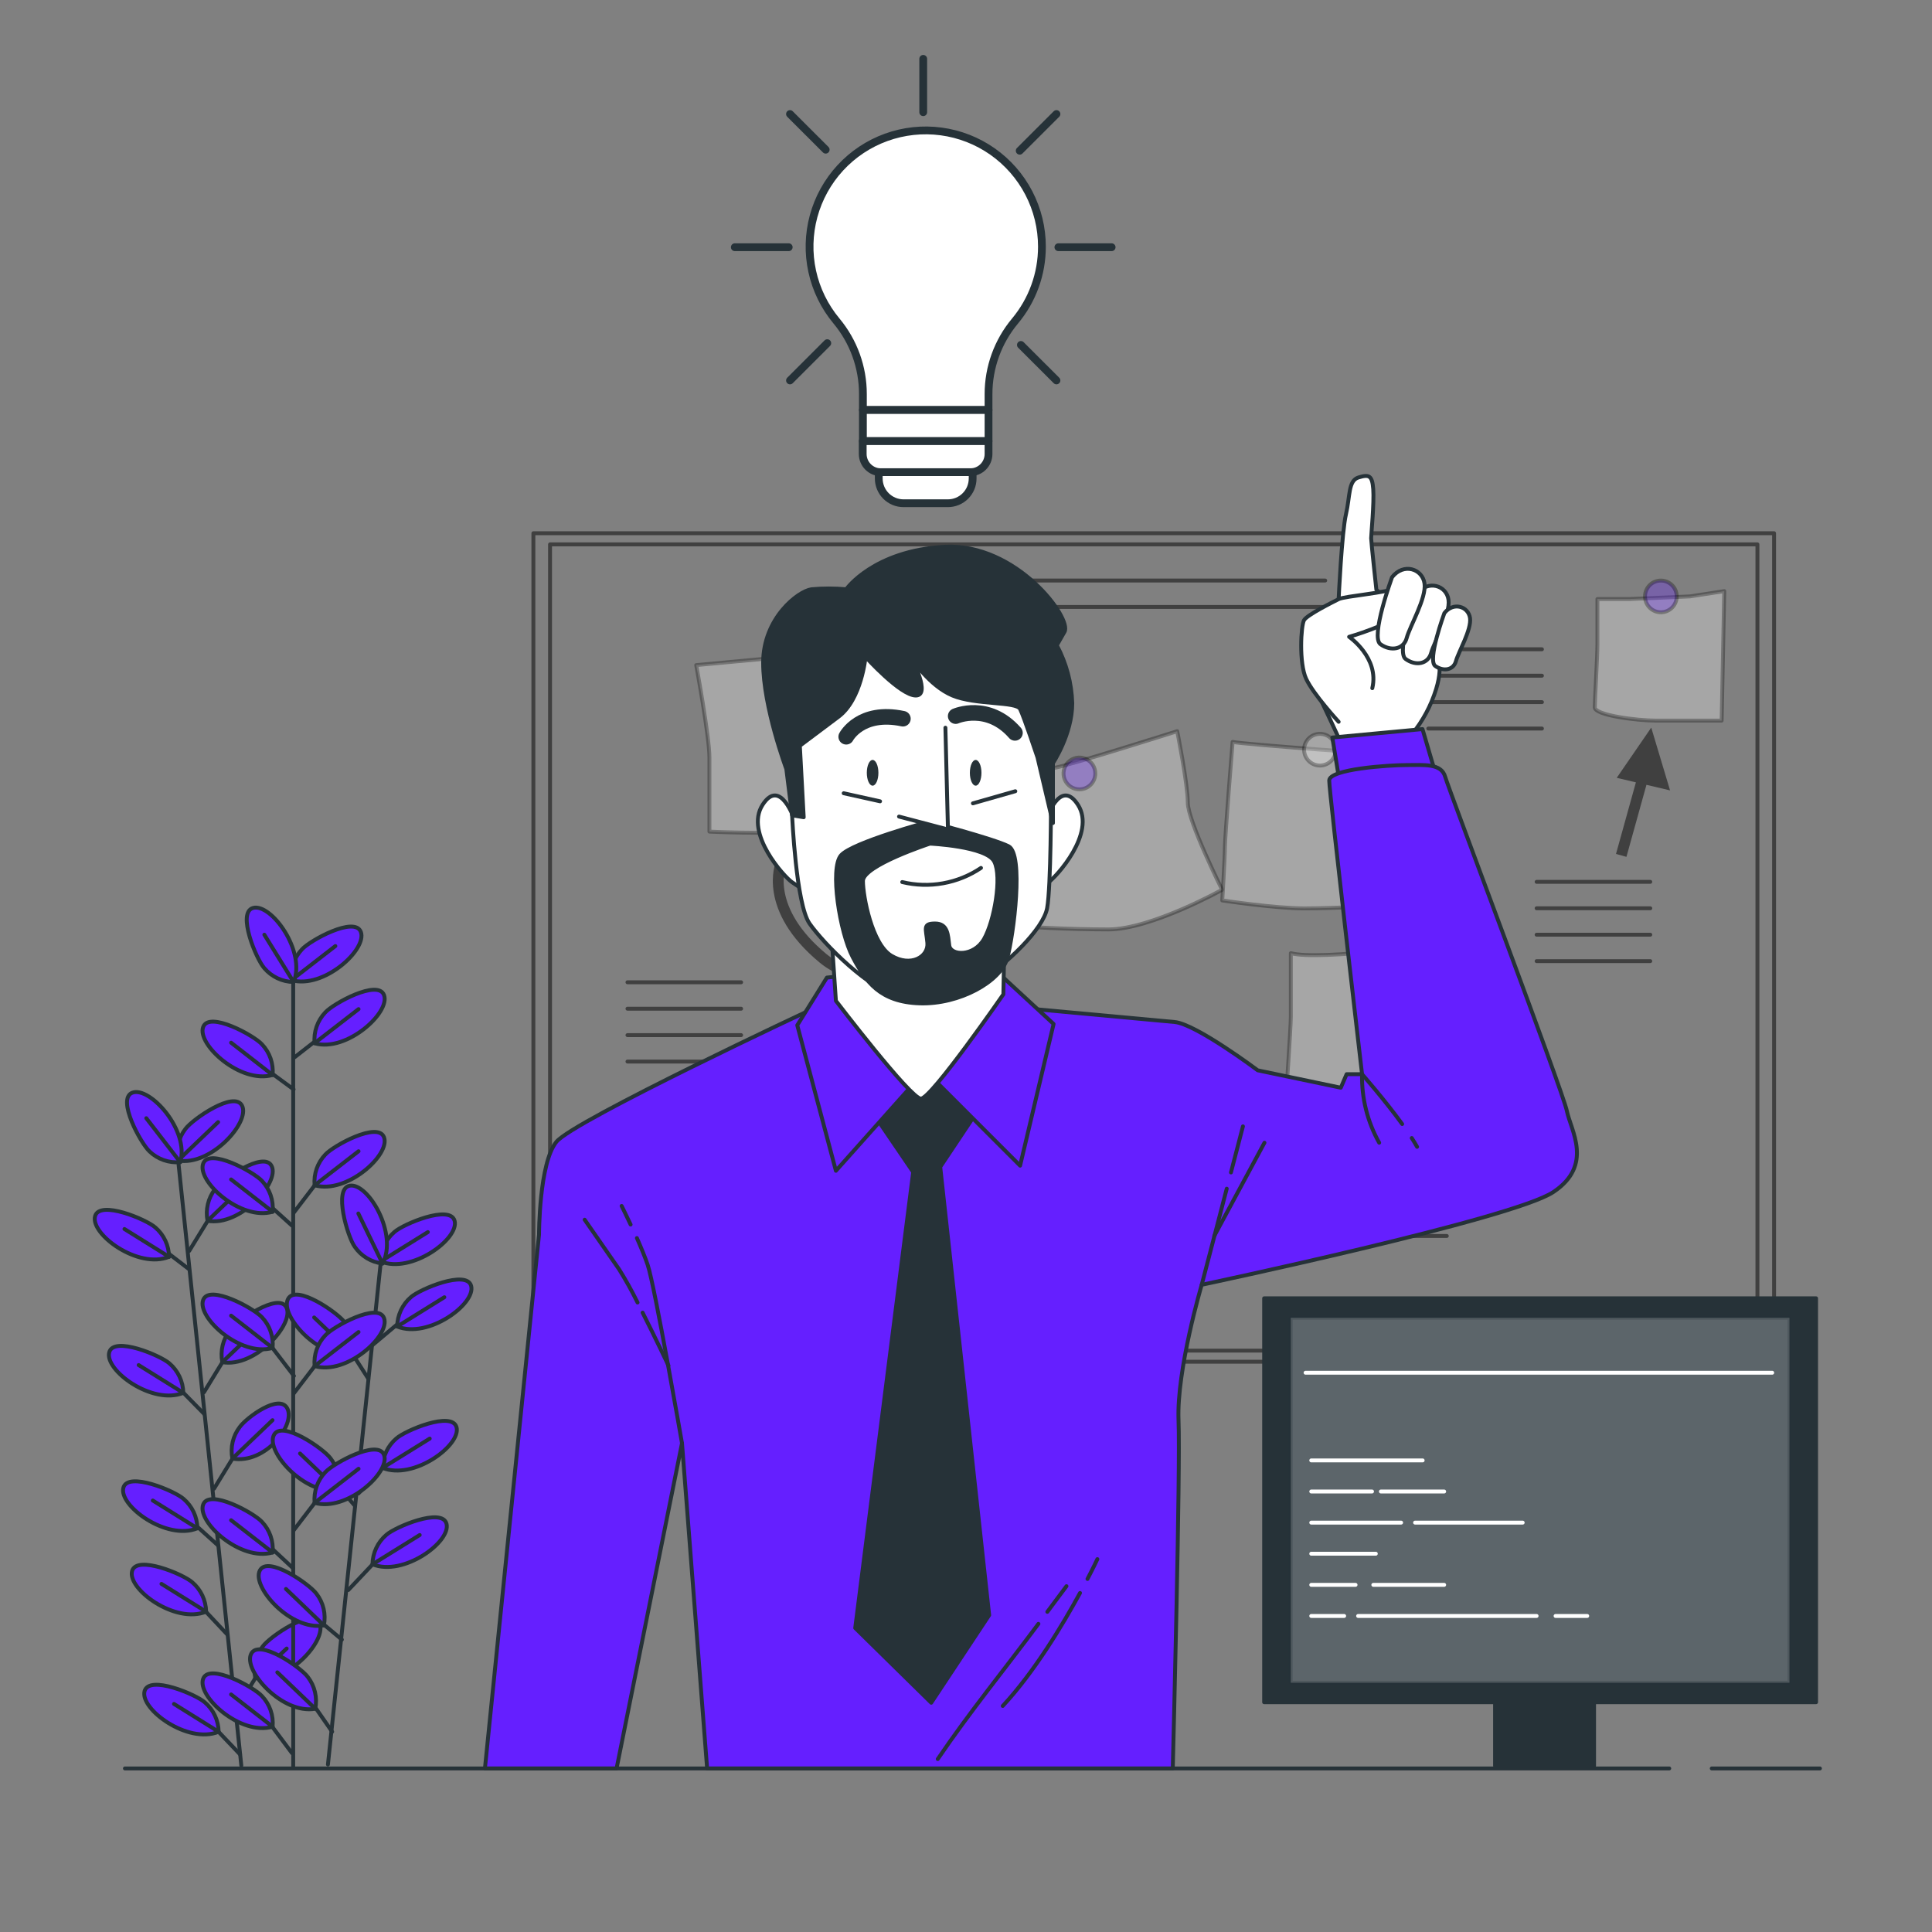 <svg width="496" height="496" viewBox="0 0 496 496" fill="none" xmlns="http://www.w3.org/2000/svg">
<rect x="0" y="0" width="496" height="496" fill="#808080" stroke="none"/>
<path opacity="0.5" d="M455.457 136.896H136.936V349.591H455.457V136.896Z" stroke="black" stroke-linecap="round" stroke-linejoin="round"/>
<path opacity="0.5" d="M451.181 139.754H141.211V346.745H451.181V139.754Z" stroke="black" stroke-linecap="round" stroke-linejoin="round"/>
<path opacity="0.3" d="M178.739 170.753C178.739 170.753 182.131 189.075 182.131 194.502V213.498C182.131 213.498 195.702 214.173 206.554 213.498C217.407 212.824 230.303 206.039 230.303 206.039C230.303 206.039 225.551 187.716 225.551 182.965C225.551 178.213 222.843 166.656 222.843 166.656L178.739 170.753Z" fill="white" stroke="black" stroke-linecap="round" stroke-linejoin="round"/>
<path opacity="0.3" d="M180.088 284.705C180.088 284.705 178.104 300.309 178.104 307.095C178.104 313.88 174.711 324.732 174.711 324.732C174.711 324.732 191 330.843 195.067 330.843C199.134 330.843 216.782 329.484 216.782 329.484L219.5 289.457C219.5 289.457 185.504 286.104 180.088 284.705Z" fill="white" stroke="black" stroke-linecap="round" stroke-linejoin="round"/>
<path opacity="0.3" d="M255.41 200.603L263.545 237.922C263.545 237.922 273.723 238.606 284.585 238.606C295.447 238.606 313.76 228.428 313.76 228.428C313.76 228.428 304.941 210.781 304.941 206.039C304.941 201.297 302.223 187.717 302.223 187.717C302.223 187.717 274.447 196.536 270.33 197.21C266.213 197.885 255.41 200.603 255.41 200.603Z" fill="white" stroke="black" stroke-linecap="round" stroke-linejoin="round"/>
<path opacity="0.3" d="M316.448 190.465C316.448 190.465 314.464 214.888 314.464 217.596C314.464 220.304 313.789 231.167 313.789 231.167C313.789 231.167 327.36 233.21 334.82 233.21C342.28 233.21 355.176 232.526 355.176 232.526C355.176 232.526 354.501 208.777 355.85 206.734C357.199 204.69 357.894 193.838 357.894 193.838C357.894 193.838 319.186 191.11 316.448 190.465Z" fill="white" stroke="black" stroke-linecap="round" stroke-linejoin="round"/>
<path opacity="0.3" d="M331.397 244.707V260.996C331.397 263.704 330.038 283.385 330.038 283.385C330.038 283.385 347.686 284.06 354.471 283.385C361.257 282.711 374.827 278.634 374.827 278.634L372.784 256.929L371.435 242.049C371.435 242.049 338.867 246.751 331.397 244.707Z" fill="white" stroke="black" stroke-linecap="round" stroke-linejoin="round"/>
<path opacity="0.3" d="M433.851 153.115L418.247 153.789H410.103V165.326C410.103 168.719 409.428 179.572 409.428 181.605C409.428 183.639 420.281 184.998 425.032 184.998H441.996L442.67 151.756L433.851 153.115Z" fill="white" stroke="black" stroke-linecap="round" stroke-linejoin="round"/>
<g opacity="0.5">
<path d="M394.499 226.395H423.673" stroke="black" stroke-linecap="round" stroke-linejoin="round"/>
<path d="M394.499 233.18H423.673" stroke="black" stroke-linecap="round" stroke-linejoin="round"/>
<path d="M394.499 239.965H423.673" stroke="black" stroke-linecap="round" stroke-linejoin="round"/>
<path d="M394.499 246.75H423.673" stroke="black" stroke-linecap="round" stroke-linejoin="round"/>
</g>
<g opacity="0.5">
<path d="M243.873 149.039H340.216" stroke="black" stroke-linecap="round" stroke-linejoin="round"/>
<path d="M243.873 155.824H340.216" stroke="black" stroke-linecap="round" stroke-linejoin="round"/>
</g>
<g opacity="0.5">
<path d="M342.25 296.955H371.435" stroke="black" stroke-linecap="round" stroke-linejoin="round"/>
<path d="M342.25 303.74H371.435" stroke="black" stroke-linecap="round" stroke-linejoin="round"/>
<path d="M342.25 310.525H371.435" stroke="black" stroke-linecap="round" stroke-linejoin="round"/>
<path d="M342.25 317.311H371.435" stroke="black" stroke-linecap="round" stroke-linejoin="round"/>
</g>
<g opacity="0.5">
<path d="M161.091 252.178H190.266" stroke="black" stroke-linecap="round" stroke-linejoin="round"/>
<path d="M161.091 258.963H190.266" stroke="black" stroke-linecap="round" stroke-linejoin="round"/>
<path d="M161.091 265.748H190.266" stroke="black" stroke-linecap="round" stroke-linejoin="round"/>
<path d="M161.091 272.533H190.266" stroke="black" stroke-linecap="round" stroke-linejoin="round"/>
</g>
<g opacity="0.5">
<path d="M366.683 166.686H395.858" stroke="black" stroke-linecap="round" stroke-linejoin="round"/>
<path d="M366.683 173.471H395.858" stroke="black" stroke-linecap="round" stroke-linejoin="round"/>
<path d="M366.683 180.256H395.858" stroke="black" stroke-linecap="round" stroke-linejoin="round"/>
<path d="M366.683 187.041H395.858" stroke="black" stroke-linecap="round" stroke-linejoin="round"/>
</g>
<path opacity="0.5" d="M259.904 231.473L243.179 236.255L247.484 239.985C239.657 245.133 223.081 253.952 212.238 244.994C197.696 232.981 201.614 222.595 201.783 222.178L200.493 221.662L199.213 221.137C199.005 221.643 194.253 233.765 210.473 247.157C214.166 250.187 218.821 251.795 223.597 251.69C233.715 251.69 244.161 245.659 249.676 241.909L255.123 246.621L259.904 231.473Z" fill="black"/>
<path opacity="0.5" d="M428.752 202.915L423.921 186.805L415.063 199.691L419.983 200.851L414.874 219.233L417.553 219.977L422.691 201.486L428.752 202.915Z" fill="black"/>
<path opacity="0.3" d="M206.554 172.786C206.554 171.979 206.315 171.191 205.866 170.52C205.418 169.849 204.781 169.327 204.035 169.018C203.289 168.71 202.469 168.63 201.678 168.788C200.887 168.946 200.16 169.335 199.591 169.907C199.021 170.478 198.633 171.205 198.477 171.997C198.321 172.788 198.403 173.608 198.713 174.353C199.023 175.098 199.547 175.734 200.219 176.181C200.891 176.628 201.68 176.865 202.487 176.863C203.567 176.861 204.601 176.43 205.364 175.666C206.126 174.901 206.554 173.866 206.554 172.786Z" fill="white" stroke="black" stroke-linecap="round" stroke-linejoin="round"/>
<path opacity="0.3" d="M281.192 198.569C281.192 197.763 280.953 196.975 280.505 196.304C280.057 195.634 279.42 195.111 278.675 194.803C277.93 194.494 277.111 194.413 276.32 194.571C275.529 194.728 274.802 195.116 274.232 195.686C273.662 196.257 273.274 196.983 273.116 197.774C272.959 198.565 273.04 199.385 273.348 200.13C273.657 200.875 274.18 201.511 274.85 201.959C275.521 202.407 276.309 202.646 277.115 202.646C277.651 202.646 278.181 202.541 278.675 202.336C279.17 202.131 279.62 201.831 279.998 201.452C280.377 201.074 280.677 200.624 280.882 200.13C281.087 199.635 281.192 199.105 281.192 198.569Z" fill="#651FFF" stroke="black" stroke-linecap="round" stroke-linejoin="round"/>
<path opacity="0.3" d="M338.867 196.535C341.113 196.535 342.934 194.714 342.934 192.468C342.934 190.221 341.113 188.4 338.867 188.4C336.621 188.4 334.8 190.221 334.8 192.468C334.8 194.714 336.621 196.535 338.867 196.535Z" fill="white" stroke="black" stroke-linecap="round" stroke-linejoin="round"/>
<path opacity="0.3" d="M356.505 248.784C356.507 247.978 356.269 247.188 355.823 246.516C355.376 245.845 354.74 245.321 353.995 245.01C353.25 244.7 352.43 244.618 351.639 244.774C350.847 244.931 350.12 245.318 349.548 245.888C348.977 246.458 348.588 247.184 348.43 247.975C348.272 248.766 348.352 249.587 348.66 250.332C348.968 251.078 349.491 251.715 350.162 252.164C350.832 252.612 351.621 252.852 352.428 252.852C353.507 252.852 354.543 252.423 355.307 251.661C356.072 250.898 356.502 249.864 356.505 248.784Z" fill="white" stroke="black" stroke-linecap="round" stroke-linejoin="round"/>
<path opacity="0.3" d="M206.554 292.204C206.554 291.397 206.315 290.609 205.866 289.938C205.418 289.267 204.781 288.745 204.035 288.436C203.289 288.128 202.469 288.048 201.678 288.206C200.887 288.364 200.16 288.753 199.591 289.325C199.021 289.896 198.633 290.623 198.477 291.415C198.321 292.206 198.403 293.026 198.713 293.771C199.023 294.516 199.547 295.152 200.219 295.599C200.891 296.046 201.68 296.283 202.487 296.281C203.567 296.279 204.601 295.848 205.364 295.084C206.126 294.319 206.554 293.284 206.554 292.204Z" fill="#651FFF" stroke="black" stroke-linecap="round" stroke-linejoin="round"/>
<path opacity="0.3" d="M426.391 157.183C428.638 157.183 430.459 155.362 430.459 153.116C430.459 150.87 428.638 149.049 426.391 149.049C424.145 149.049 422.324 150.87 422.324 153.116C422.324 155.362 424.145 157.183 426.391 157.183Z" fill="#651FFF" stroke="black" stroke-linecap="round" stroke-linejoin="round"/>
<path d="M466.24 333.312H324.543V437.006H466.24V333.312Z" fill="#263238" stroke="#263238" stroke-linecap="round" stroke-linejoin="round"/>
<path opacity="0.25" d="M459.405 338.312H331.378V432.007H459.405V338.312Z" fill="white" stroke="#263238" stroke-linecap="round" stroke-linejoin="round"/>
<path d="M409.24 433.018H383.825V453.344H409.24V433.018Z" fill="#263238" stroke="#263238" stroke-linecap="round" stroke-linejoin="round"/>
<path d="M335.177 352.418H454.981" stroke="white" stroke-linecap="round" stroke-linejoin="round"/>
<path d="M336.635 374.928H365.235" stroke="white" stroke-linecap="round" stroke-linejoin="round"/>
<path d="M354.511 382.912H370.76" stroke="white" stroke-linecap="round" stroke-linejoin="round"/>
<path d="M336.635 382.912H352.239" stroke="white" stroke-linecap="round" stroke-linejoin="round"/>
<path d="M363.29 390.898H390.917" stroke="white" stroke-linecap="round" stroke-linejoin="round"/>
<path d="M336.635 390.898H359.709" stroke="white" stroke-linecap="round" stroke-linejoin="round"/>
<path d="M336.635 398.883H353.212" stroke="white" stroke-linecap="round" stroke-linejoin="round"/>
<path d="M352.567 406.879H370.76" stroke="white" stroke-linecap="round" stroke-linejoin="round"/>
<path d="M336.635 406.879H348.013" stroke="white" stroke-linecap="round" stroke-linejoin="round"/>
<path d="M399.359 414.865H407.484" stroke="white" stroke-linecap="round" stroke-linejoin="round"/>
<path d="M348.668 414.865H394.489" stroke="white" stroke-linecap="round" stroke-linejoin="round"/>
<path d="M336.635 414.865H345.087" stroke="white" stroke-linecap="round" stroke-linejoin="round"/>
<path d="M45.85 298.979L61.95 453.244" stroke="#263238" stroke-linecap="round" stroke-linejoin="round"/>
<path d="M61.623 450.398L53.419 441.777" stroke="#263238" stroke-linecap="round" stroke-linejoin="round"/>
<path d="M56.127 444.596C56.11 443.155 55.784 441.735 55.172 440.431C54.559 439.127 53.674 437.97 52.576 437.037C50.285 435.003 38.261 429.934 37.111 434.17C35.881 438.783 48.201 447.83 56.127 444.596Z" fill="#651FFF" stroke="#263238" stroke-linecap="round" stroke-linejoin="round"/>
<path d="M56.127 444.596L44.67 437.453" stroke="#263238" stroke-linecap="round" stroke-linejoin="round"/>
<path d="M56.058 396.82L47.973 389.539" stroke="#263238" stroke-linecap="round" stroke-linejoin="round"/>
<path d="M50.671 392.357C50.654 390.919 50.33 389.501 49.719 388.199C49.108 386.896 48.225 385.74 47.13 384.808C44.848 382.764 32.815 377.705 31.674 381.941C30.434 386.544 42.745 395.601 50.671 392.357Z" fill="#651FFF" stroke="#263238" stroke-linecap="round" stroke-linejoin="round"/>
<path d="M50.671 392.357L39.224 385.225" stroke="#263238" stroke-linecap="round" stroke-linejoin="round"/>
<path d="M58.31 419.578L50.205 410.947" stroke="#263238" stroke-linecap="round" stroke-linejoin="round"/>
<path d="M52.913 413.763C52.893 412.325 52.566 410.907 51.954 409.605C51.341 408.303 50.458 407.147 49.362 406.214C47.08 404.171 35.047 399.111 33.907 403.347C32.666 407.95 44.977 417.007 52.913 413.763Z" fill="#651FFF" stroke="#263238" stroke-linecap="round" stroke-linejoin="round"/>
<path d="M52.913 413.763L41.456 406.631" stroke="#263238" stroke-linecap="round" stroke-linejoin="round"/>
<path d="M52.457 363.033L44.342 354.77" stroke="#263238" stroke-linecap="round" stroke-linejoin="round"/>
<path d="M47.05 357.588C47.03 356.148 46.703 354.729 46.09 353.425C45.478 352.122 44.594 350.964 43.499 350.029C41.218 347.995 29.185 342.936 28.044 347.172C26.784 351.775 39.114 360.822 47.05 357.588Z" fill="#651FFF" stroke="#263238" stroke-linecap="round" stroke-linejoin="round"/>
<path d="M47.051 357.588L35.593 350.455" stroke="#263238" stroke-linecap="round" stroke-linejoin="round"/>
<path d="M48.548 325.853L40.692 319.842" stroke="#263238" stroke-linecap="round" stroke-linejoin="round"/>
<path d="M43.4 322.658C43.383 321.22 43.058 319.802 42.447 318.499C41.837 317.197 40.954 316.041 39.858 315.109C37.567 313.065 25.544 308.006 24.403 312.242C23.163 316.855 35.474 325.902 43.4 322.658Z" fill="#651FFF" stroke="#263238" stroke-linecap="round" stroke-linejoin="round"/>
<path d="M43.4 322.658L31.952 315.525" stroke="#263238" stroke-linecap="round" stroke-linejoin="round"/>
<path d="M60.829 438.514L67.605 427.473" stroke="#263238" stroke-linecap="round" stroke-linejoin="round"/>
<path d="M65.531 430.787C65.255 429.375 65.284 427.921 65.616 426.521C65.948 425.122 66.575 423.809 67.456 422.672C69.271 420.202 79.995 412.752 81.989 416.67C84.141 420.926 73.963 432.324 65.531 430.787Z" fill="#651FFF" stroke="#263238" stroke-linecap="round" stroke-linejoin="round"/>
<path d="M65.531 430.786L73.597 423.227" stroke="#263238" stroke-linecap="round" stroke-linejoin="round"/>
<path d="M54.947 382.187L61.722 371.146" stroke="#263238" stroke-linecap="round" stroke-linejoin="round"/>
<path d="M59.659 374.46C59.378 373.048 59.402 371.593 59.731 370.191C60.059 368.79 60.684 367.475 61.563 366.336C63.379 363.865 71.771 357.685 73.765 361.594C75.928 365.84 68.081 375.968 59.659 374.46Z" fill="#651FFF" stroke="#263238" stroke-linecap="round" stroke-linejoin="round"/>
<path d="M59.659 374.46L69.966 364.6" stroke="#263238" stroke-linecap="round" stroke-linejoin="round"/>
<path d="M52.368 357.428L59.133 346.387" stroke="#263238" stroke-linecap="round" stroke-linejoin="round"/>
<path d="M57.07 349.701C56.792 348.29 56.819 346.836 57.15 345.437C57.48 344.037 58.105 342.724 58.984 341.586C60.8 339.116 71.523 331.666 73.517 335.634C75.68 339.84 65.472 351.238 57.07 349.701Z" fill="#651FFF" stroke="#263238" stroke-linecap="round" stroke-linejoin="round"/>
<path d="M57.07 349.7L67.386 339.85" stroke="#263238" stroke-linecap="round" stroke-linejoin="round"/>
<path d="M48.578 321.141L55.354 310.1" stroke="#263238" stroke-linecap="round" stroke-linejoin="round"/>
<path d="M53.28 313.414C53.002 312.001 53.03 310.546 53.36 309.145C53.69 307.744 54.316 306.429 55.195 305.289C57.01 302.819 67.734 295.369 69.728 299.337C71.89 303.553 61.712 314.942 53.28 313.414Z" fill="#651FFF" stroke="#263238" stroke-linecap="round" stroke-linejoin="round"/>
<path d="M53.28 313.413L63.597 303.553" stroke="#263238" stroke-linecap="round" stroke-linejoin="round"/>
<path d="M45.682 297.937C45.404 296.524 45.433 295.067 45.767 293.665C46.1 292.264 46.731 290.95 47.616 289.813C49.431 287.343 60.155 279.893 62.139 283.861C64.291 288.067 54.114 299.465 45.682 297.937Z" fill="#651FFF" stroke="#263238" stroke-linecap="round" stroke-linejoin="round"/>
<path d="M45.682 297.939L55.998 288.078" stroke="#263238" stroke-linecap="round" stroke-linejoin="round"/>
<path d="M46.277 298.364C44.844 298.492 43.4 298.313 42.042 297.84C40.684 297.366 39.442 296.608 38.4 295.616C36.139 293.543 29.869 282.105 33.966 280.528C38.42 278.822 48.687 290.14 46.277 298.364Z" fill="#651FFF" stroke="#263238" stroke-linecap="round" stroke-linejoin="round"/>
<path d="M46.277 298.365L37.557 287.076" stroke="#263238" stroke-linecap="round" stroke-linejoin="round"/>
<path d="M75.273 248.258V453.641" stroke="#263238" stroke-linecap="round" stroke-linejoin="round"/>
<path d="M97.662 324.9L84.191 452.997" stroke="#263238" stroke-linecap="round" stroke-linejoin="round"/>
<path d="M87.772 420.935L81.066 415.33" stroke="#263238" stroke-linecap="round" stroke-linejoin="round"/>
<path d="M83.149 417.275C83.43 415.864 83.406 414.408 83.077 413.007C82.749 411.605 82.124 410.29 81.245 409.151C79.429 406.681 68.696 399.231 66.702 403.199C64.54 407.415 74.727 418.813 83.149 417.275Z" fill="#651FFF" stroke="#263238" stroke-linecap="round" stroke-linejoin="round"/>
<path d="M83.149 417.276L73.418 407.932" stroke="#263238" stroke-linecap="round" stroke-linejoin="round"/>
<path d="M85.272 444.585L78.864 435.369" stroke="#263238" stroke-linecap="round" stroke-linejoin="round"/>
<path d="M80.937 438.682C81.219 437.265 81.195 435.804 80.864 434.397C80.534 432.991 79.906 431.671 79.023 430.528C77.207 428.058 66.474 420.608 64.48 424.576C62.317 428.821 72.505 440.22 80.937 438.682Z" fill="#651FFF" stroke="#263238" stroke-linecap="round" stroke-linejoin="round"/>
<path d="M80.937 438.683L71.196 429.338" stroke="#263238" stroke-linecap="round" stroke-linejoin="round"/>
<path d="M91.165 386.641L84.697 379.182" stroke="#263238" stroke-linecap="round" stroke-linejoin="round"/>
<path d="M86.76 382.495C87.041 381.083 87.015 379.627 86.685 378.225C86.354 376.823 85.727 375.509 84.846 374.37C83.03 371.91 72.307 364.45 70.313 368.418C68.15 372.644 78.368 384.033 86.76 382.495Z" fill="#651FFF" stroke="#263238" stroke-linecap="round" stroke-linejoin="round"/>
<path d="M86.76 382.495L77.029 373.16" stroke="#263238" stroke-linecap="round" stroke-linejoin="round"/>
<path d="M94.557 353.956L88.318 344.254" stroke="#263238" stroke-linecap="round" stroke-linejoin="round"/>
<path d="M90.391 347.568C90.669 346.157 90.641 344.703 90.311 343.304C89.981 341.904 89.356 340.592 88.477 339.454C86.661 336.983 75.928 329.534 73.934 333.502C71.771 337.718 81.959 349.106 90.391 347.568Z" fill="#651FFF" stroke="#263238" stroke-linecap="round" stroke-linejoin="round"/>
<path d="M90.391 347.567L80.65 338.232" stroke="#263238" stroke-linecap="round" stroke-linejoin="round"/>
<path d="M89.429 408.199L98.327 398.785" stroke="#263238" stroke-linecap="round" stroke-linejoin="round"/>
<path d="M95.629 401.601C95.646 400.163 95.97 398.745 96.581 397.443C97.192 396.141 98.075 394.985 99.17 394.052C101.452 392.009 113.475 386.94 114.626 391.175C115.866 395.808 103.555 404.835 95.629 401.601Z" fill="#651FFF" stroke="#263238" stroke-linecap="round" stroke-linejoin="round"/>
<path d="M95.629 401.601L107.751 394.082" stroke="#263238" stroke-linecap="round" stroke-linejoin="round"/>
<path d="M91.998 383.437L100.896 374.033" stroke="#263238" stroke-linecap="round" stroke-linejoin="round"/>
<path d="M98.208 376.852C98.224 375.412 98.549 373.992 99.159 372.688C99.77 371.384 100.653 370.226 101.749 369.292C104.031 367.249 116.054 362.18 117.205 366.416C118.435 371.009 106.144 380.085 98.208 376.852Z" fill="#651FFF" stroke="#263238" stroke-linecap="round" stroke-linejoin="round"/>
<path d="M98.198 376.851L110.32 369.332" stroke="#263238" stroke-linecap="round" stroke-linejoin="round"/>
<path d="M95.668 345.295L104.666 337.736" stroke="#263238" stroke-linecap="round" stroke-linejoin="round"/>
<path d="M101.968 340.554C101.984 339.117 102.307 337.7 102.917 336.398C103.526 335.096 104.406 333.939 105.499 333.005C107.791 330.962 119.814 325.893 120.955 330.129C122.204 334.731 109.894 343.788 101.968 340.554Z" fill="#651FFF" stroke="#263238" stroke-linecap="round" stroke-linejoin="round"/>
<path d="M101.968 340.555L114.08 333.035" stroke="#263238" stroke-linecap="round" stroke-linejoin="round"/>
<path d="M97.712 323.85C97.728 322.41 98.052 320.99 98.663 319.686C99.274 318.382 100.157 317.224 101.253 316.291C103.535 314.247 115.558 309.178 116.709 313.414C117.949 318.027 105.638 327.083 97.712 323.85Z" fill="#651FFF" stroke="#263238" stroke-linecap="round" stroke-linejoin="round"/>
<path d="M97.712 323.85L109.834 316.32" stroke="#263238" stroke-linecap="round" stroke-linejoin="round"/>
<path d="M98.208 324.385C96.778 324.218 95.401 323.747 94.169 323.002C92.937 322.258 91.878 321.258 91.066 320.07C89.27 317.59 85.49 305.091 89.826 304.396C94.538 303.642 102.255 316.836 98.208 324.385Z" fill="#651FFF" stroke="#263238" stroke-linecap="round" stroke-linejoin="round"/>
<path d="M98.208 324.384L91.998 311.537" stroke="#263238" stroke-linecap="round" stroke-linejoin="round"/>
<path d="M74.946 450.061L67.585 440.221" stroke="#263238" stroke-linecap="round" stroke-linejoin="round"/>
<path d="M69.986 443.296C70.117 441.863 69.94 440.418 69.466 439.06C68.992 437.701 68.232 436.46 67.238 435.419C65.174 433.148 53.737 426.868 52.169 430.965C50.453 435.419 61.762 445.697 69.986 443.296Z" fill="#651FFF" stroke="#263238" stroke-linecap="round" stroke-linejoin="round"/>
<path d="M69.986 443.295L59.331 435.012" stroke="#263238" stroke-linecap="round" stroke-linejoin="round"/>
<path d="M75.204 402.583L67.585 395.48" stroke="#263238" stroke-linecap="round" stroke-linejoin="round"/>
<path d="M69.986 398.565C70.117 397.132 69.94 395.688 69.466 394.329C68.992 392.971 68.232 391.729 67.238 390.689C65.174 388.417 53.737 382.138 52.169 386.235C50.453 390.689 61.762 400.966 69.986 398.565Z" fill="#651FFF" stroke="#263238" stroke-linecap="round" stroke-linejoin="round"/>
<path d="M69.986 398.566L59.331 390.283" stroke="#263238" stroke-linecap="round" stroke-linejoin="round"/>
<path d="M75.461 353.242L67.585 342.965" stroke="#263238" stroke-linecap="round" stroke-linejoin="round"/>
<path d="M69.986 346.05C70.117 344.616 69.94 343.17 69.466 341.81C68.992 340.449 68.232 339.206 67.238 338.164C65.174 335.902 53.737 329.623 52.169 333.71C50.453 338.164 61.762 348.451 69.986 346.05Z" fill="#651FFF" stroke="#263238" stroke-linecap="round" stroke-linejoin="round"/>
<path d="M69.986 346.049L59.331 337.766" stroke="#263238" stroke-linecap="round" stroke-linejoin="round"/>
<path d="M74.946 314.642L67.585 308.006" stroke="#263238" stroke-linecap="round" stroke-linejoin="round"/>
<path d="M69.986 311.092C70.124 309.65 69.951 308.194 69.477 306.825C69.002 305.455 68.239 304.204 67.238 303.156C65.174 300.895 53.737 294.605 52.169 298.702C50.453 303.206 61.762 313.473 69.986 311.092Z" fill="#651FFF" stroke="#263238" stroke-linecap="round" stroke-linejoin="round"/>
<path d="M69.986 311.092L59.331 302.799" stroke="#263238" stroke-linecap="round" stroke-linejoin="round"/>
<path d="M75.372 279.665L67.734 274.061" stroke="#263238" stroke-linecap="round" stroke-linejoin="round"/>
<path d="M69.986 275.974C70.117 274.54 69.94 273.094 69.466 271.733C68.992 270.373 68.232 269.13 67.238 268.088C65.174 265.826 53.737 259.547 52.169 263.634C50.453 268.088 61.762 278.375 69.986 275.974Z" fill="#651FFF" stroke="#263238" stroke-linecap="round" stroke-linejoin="round"/>
<path d="M69.986 275.975L59.331 267.691" stroke="#263238" stroke-linecap="round" stroke-linejoin="round"/>
<path d="M75.293 393.011L83.169 382.734" stroke="#263238" stroke-linecap="round" stroke-linejoin="round"/>
<path d="M80.769 385.82C80.64 384.389 80.819 382.946 81.292 381.59C81.766 380.233 82.525 378.993 83.516 377.953C85.57 375.692 97.018 369.402 98.585 373.499C100.301 377.953 88.992 388.211 80.769 385.82Z" fill="#651FFF" stroke="#263238" stroke-linecap="round" stroke-linejoin="round"/>
<path d="M80.769 385.82L92.048 377.08" stroke="#263238" stroke-linecap="round" stroke-linejoin="round"/>
<path d="M75.293 357.894L83.169 347.617" stroke="#263238" stroke-linecap="round" stroke-linejoin="round"/>
<path d="M80.769 350.703C80.637 349.268 80.814 347.822 81.288 346.462C81.762 345.102 82.522 343.859 83.516 342.816C85.57 340.555 97.018 334.275 98.585 338.362C100.301 342.816 88.992 353.153 80.769 350.703Z" fill="#651FFF" stroke="#263238" stroke-linecap="round" stroke-linejoin="round"/>
<path d="M80.769 350.702L92.048 341.973" stroke="#263238" stroke-linecap="round" stroke-linejoin="round"/>
<path d="M75.293 311.488L83.169 301.201" stroke="#263238" stroke-linecap="round" stroke-linejoin="round"/>
<path d="M80.769 304.286C80.637 302.853 80.814 301.409 81.288 300.05C81.763 298.691 82.522 297.45 83.516 296.41C85.57 294.138 97.018 287.859 98.585 291.956C100.301 296.41 88.992 306.687 80.769 304.286Z" fill="#651FFF" stroke="#263238" stroke-linecap="round" stroke-linejoin="round"/>
<path d="M80.769 304.286L92.048 295.557" stroke="#263238" stroke-linecap="round" stroke-linejoin="round"/>
<path d="M75.63 271.432L83.358 265.4" stroke="#263238" stroke-linecap="round" stroke-linejoin="round"/>
<path d="M80.769 267.84C80.629 266.397 80.801 264.941 81.276 263.572C81.75 262.202 82.514 260.951 83.516 259.904C85.57 257.632 97.018 251.353 98.585 255.45C100.301 259.904 88.992 270.201 80.769 267.84Z" fill="#651FFF" stroke="#263238" stroke-linecap="round" stroke-linejoin="round"/>
<path d="M80.769 267.8L92.048 259.07" stroke="#263238" stroke-linecap="round" stroke-linejoin="round"/>
<path d="M74.817 251.622C74.677 250.18 74.849 248.725 75.322 247.356C75.794 245.986 76.556 244.735 77.555 243.686C79.618 241.424 91.056 235.135 92.633 239.232C94.349 243.735 83.04 254.022 74.817 251.622Z" fill="#651FFF" stroke="#263238" stroke-linecap="round" stroke-linejoin="round"/>
<path d="M74.817 251.62L86.096 242.881" stroke="#263238" stroke-linecap="round" stroke-linejoin="round"/>
<path d="M75.392 252.107C73.952 252.087 72.534 251.759 71.231 251.145C69.929 250.531 68.774 249.644 67.843 248.546C65.799 246.264 60.75 234.231 64.986 233.091C69.579 231.851 78.616 244.181 75.392 252.107Z" fill="#651FFF" stroke="#263238" stroke-linecap="round" stroke-linejoin="round"/>
<path d="M75.372 252.107L67.863 239.965" stroke="#263238" stroke-linecap="round" stroke-linejoin="round"/>
<path d="M439.456 454.01H467.232" stroke="#263238" stroke-linecap="round" stroke-linejoin="round"/>
<path d="M32.071 454.01H428.544" stroke="#263238" stroke-linecap="round" stroke-linejoin="round"/>
<path d="M267.493 63.319C267.494 58.528 266.342 53.807 264.133 49.556C261.924 45.305 258.723 41.648 254.802 38.895C250.881 36.143 246.354 34.375 241.605 33.742C236.857 33.109 232.025 33.629 227.52 35.258C223.014 36.887 218.968 39.578 215.722 43.102C212.476 46.626 210.127 50.879 208.874 55.503C207.62 60.127 207.498 64.985 208.519 69.666C209.54 74.347 211.673 78.713 214.738 82.395C219.134 87.668 221.539 94.318 221.533 101.183V105.27H253.783V101.183C253.778 94.332 256.18 87.696 260.569 82.434C265.049 77.073 267.5 70.306 267.493 63.319Z" fill="white" stroke="#263238" stroke-width="2" stroke-linecap="round" stroke-linejoin="round"/>
<path d="M253.783 105.26H221.533V113.235H253.783V105.26Z" fill="white" stroke="#263238" stroke-width="2" stroke-linecap="round" stroke-linejoin="round"/>
<path d="M221.533 113.256H253.783V116.549C253.783 117.794 253.289 118.987 252.409 119.867C251.529 120.747 250.336 121.241 249.091 121.241H226.176C224.932 121.241 223.738 120.747 222.858 119.867C221.978 118.987 221.484 117.794 221.484 116.549V113.256H221.533Z" fill="white" stroke="#263238" stroke-width="2" stroke-linecap="round" stroke-linejoin="round"/>
<path d="M225.601 121.221H249.706V122.838C249.706 123.673 249.542 124.5 249.222 125.271C248.903 126.043 248.434 126.743 247.844 127.334C247.253 127.924 246.552 128.393 245.781 128.712C245.009 129.032 244.183 129.196 243.347 129.196H231.959C230.273 129.196 228.656 128.526 227.463 127.334C226.271 126.141 225.601 124.524 225.601 122.838V121.221Z" fill="white" stroke="#263238" stroke-width="2" stroke-linecap="round" stroke-linejoin="round"/>
<path d="M271.719 63.467H285.388" stroke="#263238" stroke-width="2" stroke-linecap="round" stroke-linejoin="round"/>
<path d="M188.649 63.467H202.487" stroke="#263238" stroke-width="2" stroke-linecap="round" stroke-linejoin="round"/>
<path d="M237.019 28.807V15.107" stroke="#263238" stroke-width="2" stroke-linecap="round" stroke-linejoin="round"/>
<path d="M261.789 38.697L271.223 29.273" stroke="#263238" stroke-width="2" stroke-linecap="round" stroke-linejoin="round"/>
<path d="M202.814 97.672L212.387 88.1" stroke="#263238" stroke-width="2" stroke-linecap="round" stroke-linejoin="round"/>
<path d="M211.98 38.43L202.814 29.273" stroke="#263238" stroke-width="2" stroke-linecap="round" stroke-linejoin="round"/>
<path d="M271.223 97.671L262.096 88.555" stroke="#263238" stroke-width="2" stroke-linecap="round" stroke-linejoin="round"/>
<path d="M345.018 192.299C345.018 192.299 338.292 177.766 337.478 176.427C336.665 175.088 335.861 167.003 336.407 164.583C336.953 162.162 343.668 153.82 343.668 153.82C343.668 153.82 344.472 136.608 345.553 131.996C346.635 127.383 346.089 123.385 348.777 122.572C351.466 121.758 352.279 122.036 352.547 125.548C352.815 129.059 352.011 137.382 352.011 138.186C352.011 138.989 353.35 151.369 353.35 151.369C353.35 151.369 365.998 164.265 367.348 165.634C368.697 167.003 370.839 169.94 368.687 176.933C367.385 181.15 365.283 185.077 362.497 188.5L363.578 193.886L345.018 195.226V192.299Z" fill="white" stroke="#263238" stroke-linecap="round" stroke-linejoin="round"/>
<path d="M343.668 185.305C343.668 185.305 337.211 178.311 335.326 174.274C333.441 170.236 333.987 160.554 334.79 159.205C335.594 157.856 342.052 154.632 343.668 153.819C345.285 153.005 356.316 152.212 358.737 150.843C361.157 149.474 363.846 153.531 360.354 157.033C356.862 160.535 346.357 163.491 346.357 163.491C346.357 163.491 354.164 168.867 352.309 176.674" fill="white"/>
<path d="M343.668 185.305C343.668 185.305 337.211 178.311 335.326 174.274C333.441 170.236 333.987 160.554 334.79 159.205C335.594 157.856 342.052 154.632 343.668 153.819C345.285 153.005 356.316 152.212 358.737 150.843C361.157 149.474 363.846 153.531 360.354 157.033C356.862 160.535 346.357 163.491 346.357 163.491C346.357 163.491 354.164 168.867 352.309 176.674" stroke="#263238" stroke-linecap="round" stroke-linejoin="round"/>
<path d="M363.747 152.421C363.747 152.421 358.251 167.301 360.87 169.186C363.489 171.07 366.633 170.495 367.417 167.618C368.201 164.741 372.377 157.698 371.871 153.988C371.365 150.278 366.633 148.8 363.747 152.421Z" fill="white" stroke="#263238" stroke-linecap="round" stroke-linejoin="round"/>
<path d="M370.81 157.401C370.81 157.401 366.356 169.493 368.478 170.981C370.601 172.469 373.151 172.043 373.786 169.712C374.42 167.38 377.813 161.647 377.396 158.671C376.98 155.695 373.151 154.425 370.81 157.401Z" fill="white" stroke="#263238" stroke-linecap="round" stroke-linejoin="round"/>
<path d="M357.388 148.175C357.388 148.175 351.743 163.512 354.412 165.397C357.08 167.281 360.364 166.736 361.138 163.78C361.911 160.823 366.246 153.552 365.711 149.792C365.175 146.033 360.354 144.406 357.388 148.175Z" fill="white" stroke="#263238" stroke-linecap="round" stroke-linejoin="round"/>
<path d="M343.936 200.909L342.052 189.342L365.195 187.18L369.222 200.909H343.936Z" fill="#651FFF" stroke="#263238" stroke-linecap="round" stroke-linejoin="round"/>
<path d="M158.293 454.008L175.088 370.511L181.536 454.008H301.082C301.221 448.631 303.066 376.969 302.56 364.559C302.064 351.663 308.512 329.839 308.512 329.839C308.512 329.839 388.368 312.975 398.784 306.031C409.2 299.087 403.248 290.159 402.256 285.199C401.264 280.239 372 202.863 371.008 199.391C370.016 195.919 365.552 196.415 361.088 196.415C356.624 196.415 341.248 197.407 341.248 200.383C341.248 203.359 349.68 275.775 349.68 275.775H345.712L344.224 279.247L322.896 274.783C322.896 274.783 307.024 262.879 301.568 262.383L263.872 258.911H208.816C208.816 258.911 147.312 287.679 142.848 293.135C138.384 298.591 138.384 316.943 138.384 316.943L124.496 454.008H158.293Z" fill="#651FFF" stroke="#263238" stroke-linecap="round" stroke-linejoin="round"/>
<path d="M268.882 413.804L273.792 407.217" stroke="#263238" stroke-linecap="round" stroke-linejoin="round"/>
<path d="M240.748 451.599C248.992 439.457 257.92 428.545 266.59 416.889" stroke="#263238" stroke-linecap="round" stroke-linejoin="round"/>
<path d="M277.274 408.963C272.86 417.058 265.608 429.18 257.434 437.969" stroke="#263238" stroke-linecap="round" stroke-linejoin="round"/>
<path d="M281.728 400.271C281.728 400.271 280.815 402.255 279.188 405.36" stroke="#263238" stroke-linecap="round" stroke-linejoin="round"/>
<path d="M316.021 301.003L319.097 289.168" stroke="#263238" stroke-linecap="round" stroke-linejoin="round"/>
<path d="M308.512 329.841L314.94 305.17" stroke="#263238" stroke-linecap="round" stroke-linejoin="round"/>
<path d="M311.736 317.312L324.622 293.375" stroke="#263238" stroke-linecap="round" stroke-linejoin="round"/>
<path d="M362.437 292.164C362.953 292.958 363.409 293.712 363.806 294.426" stroke="#263238" stroke-linecap="round" stroke-linejoin="round"/>
<path d="M354.075 293.373C351.061 288.006 349.544 281.929 349.68 275.775C349.68 275.775 355.444 282.313 359.977 288.572" stroke="#263238" stroke-linecap="round" stroke-linejoin="round"/>
<path d="M161.894 314.375C160.615 311.647 159.593 309.604 159.593 309.604" stroke="#263238" stroke-linecap="round" stroke-linejoin="round"/>
<path d="M175.088 370.513C175.088 370.513 168.075 330.089 166.299 324.792C165.664 322.867 164.603 320.338 163.511 317.848" stroke="#263238" stroke-linecap="round" stroke-linejoin="round"/>
<path d="M163.68 334.393C162.243 331.467 160.657 328.616 158.928 325.852L150.1 313.135" stroke="#263238" stroke-linecap="round" stroke-linejoin="round"/>
<path d="M171.616 350.573C171.616 350.573 168.332 343.629 164.98 336.992" stroke="#263238" stroke-linecap="round" stroke-linejoin="round"/>
<path d="M223.865 285.368L234.439 300.903L219.559 417.959L239.072 437.144L253.952 414.655L241.383 299.583L251.968 283.711L236.423 271.143L223.865 285.368Z" fill="#263238" stroke="#263238" stroke-linecap="round" stroke-linejoin="round"/>
<path d="M233.785 279.079L214.599 300.575L204.679 263.207L212.288 250.975L218.567 250.311L257.593 250.975L270.489 262.879L261.888 299.256L240.391 277.759L233.785 279.079Z" fill="#651FFF" stroke="#263238" stroke-linecap="round" stroke-linejoin="round"/>
<path d="M213.28 237.416L214.599 256.929C214.599 256.929 233.785 282.056 236.423 282.056C239.062 282.056 257.593 255.272 257.593 255.272L257.92 238.408L213.28 237.416Z" fill="white" stroke="#263238" stroke-linecap="round" stroke-linejoin="round"/>
<path d="M204.025 210.631C204.025 210.631 200.384 199.392 195.751 206.663C191.119 213.935 201.376 225.184 203.36 226.503L205.344 227.833L204.025 210.631Z" fill="white" stroke="#263238" stroke-linecap="round" stroke-linejoin="round"/>
<path d="M268.505 210.631C268.505 210.631 272.135 199.392 276.768 206.663C281.401 213.935 271.143 225.184 269.159 226.503L267.175 227.833L268.505 210.631Z" fill="white" stroke="#263238" stroke-linecap="round" stroke-linejoin="round"/>
<path d="M203.36 209.312C203.36 209.312 204.352 232.128 207.824 237.088C211.296 242.048 223.2 254.448 232.128 256.432C241.056 258.416 244.528 256.432 251.472 251.968C258.416 247.504 267.84 238.576 268.832 233.12C269.824 227.664 269.824 204.848 269.824 204.848L267.84 181.04C267.84 181.04 266.848 167.152 249.984 161.2C233.12 155.248 219.728 151.28 214.272 161.2C208.816 171.12 201.872 182.032 201.872 182.032L203.36 209.312Z" fill="white" stroke="#263238" stroke-linecap="round" stroke-linejoin="round"/>
<path d="M231.632 226.453C235.069 227.285 238.642 227.392 242.123 226.766C245.604 226.141 248.916 224.798 251.849 222.822" stroke="#263238" stroke-linecap="round" stroke-linejoin="round"/>
<path d="M216.603 203.648L225.938 205.722" stroke="#263238" stroke-linecap="round" stroke-linejoin="round"/>
<path d="M249.776 206.238L260.658 203.133" stroke="#263238" stroke-linecap="round" stroke-linejoin="round"/>
<path d="M222.208 168.641C222.208 168.641 221.216 179.553 215.264 184.017L205.344 191.457L206.336 209.809L203.36 209.313L201.872 197.409C201.872 197.409 195.92 181.537 195.92 170.129C195.92 158.721 204.848 151.777 208.32 151.281C211.29 151.01 214.278 151.01 217.248 151.281C217.248 151.281 224.192 141.361 242.544 140.369C260.896 139.377 275.28 158.721 273.296 162.193L271.312 165.665C273.764 170.252 275.123 175.345 275.28 180.545C275.28 188.481 270.32 195.921 270.32 195.921V211.297L266.352 194.433C266.352 194.433 262.88 184.017 261.888 182.033C260.896 180.049 250.48 181.041 244.528 178.561C238.576 176.081 234.112 169.137 234.112 169.137C234.112 169.137 239.072 178.561 235.104 178.561C231.136 178.561 222.208 168.641 222.208 168.641Z" fill="#263238" stroke="#263238" stroke-linecap="round" stroke-linejoin="round"/>
<path d="M258.912 217.248C254.944 215.264 238.407 210.969 238.407 210.969C238.407 210.969 218.905 216.256 215.929 219.559C212.953 222.863 215.591 239.399 218.905 245.689C222.218 251.978 225.849 257.255 236.096 257.593C246.343 257.93 256.928 251.968 258.585 246.016C260.241 240.064 262.88 219.232 258.912 217.248ZM252.633 241.056C249.984 245.689 244.032 245.351 243.705 242.713C243.377 240.074 243.367 237.088 240.064 237.088C236.761 237.088 237.753 238.407 238.08 242.048C238.407 245.689 233.785 248.327 228.825 245.351C223.865 242.375 221.543 230.144 221.543 226.176C221.543 222.208 238.745 216.583 238.745 216.583C238.745 216.583 253.287 217.248 255.271 221.216C257.255 225.184 255.271 236.423 252.633 241.056Z" fill="#263238" stroke="#263238" stroke-linecap="round" stroke-linejoin="round"/>
<path d="M224.023 201.702C224.845 201.702 225.511 200.223 225.511 198.399C225.511 196.575 224.845 195.096 224.023 195.096C223.202 195.096 222.535 196.575 222.535 198.399C222.535 200.223 223.202 201.702 224.023 201.702Z" fill="#263238"/>
<path d="M250.48 201.702C251.302 201.702 251.968 200.223 251.968 198.399C251.968 196.575 251.302 195.096 250.48 195.096C249.658 195.096 248.992 196.575 248.992 198.399C248.992 200.223 249.658 201.702 250.48 201.702Z" fill="#263238"/>
<path d="M217.248 189.145C217.248 189.145 220.889 182.201 231.801 184.512" stroke="#263238" stroke-width="4" stroke-linecap="round" stroke-linejoin="round"/>
<path d="M245.351 183.846C245.351 183.846 253.625 180.216 260.569 188.152" stroke="#263238" stroke-width="4" stroke-linecap="round" stroke-linejoin="round"/>
<path d="M242.713 186.824L243.367 212.953L230.809 209.64" fill="white"/>
<path d="M242.713 186.824L243.367 212.953L230.809 209.64" stroke="#263238" stroke-linecap="round" stroke-linejoin="round"/>
</svg>
